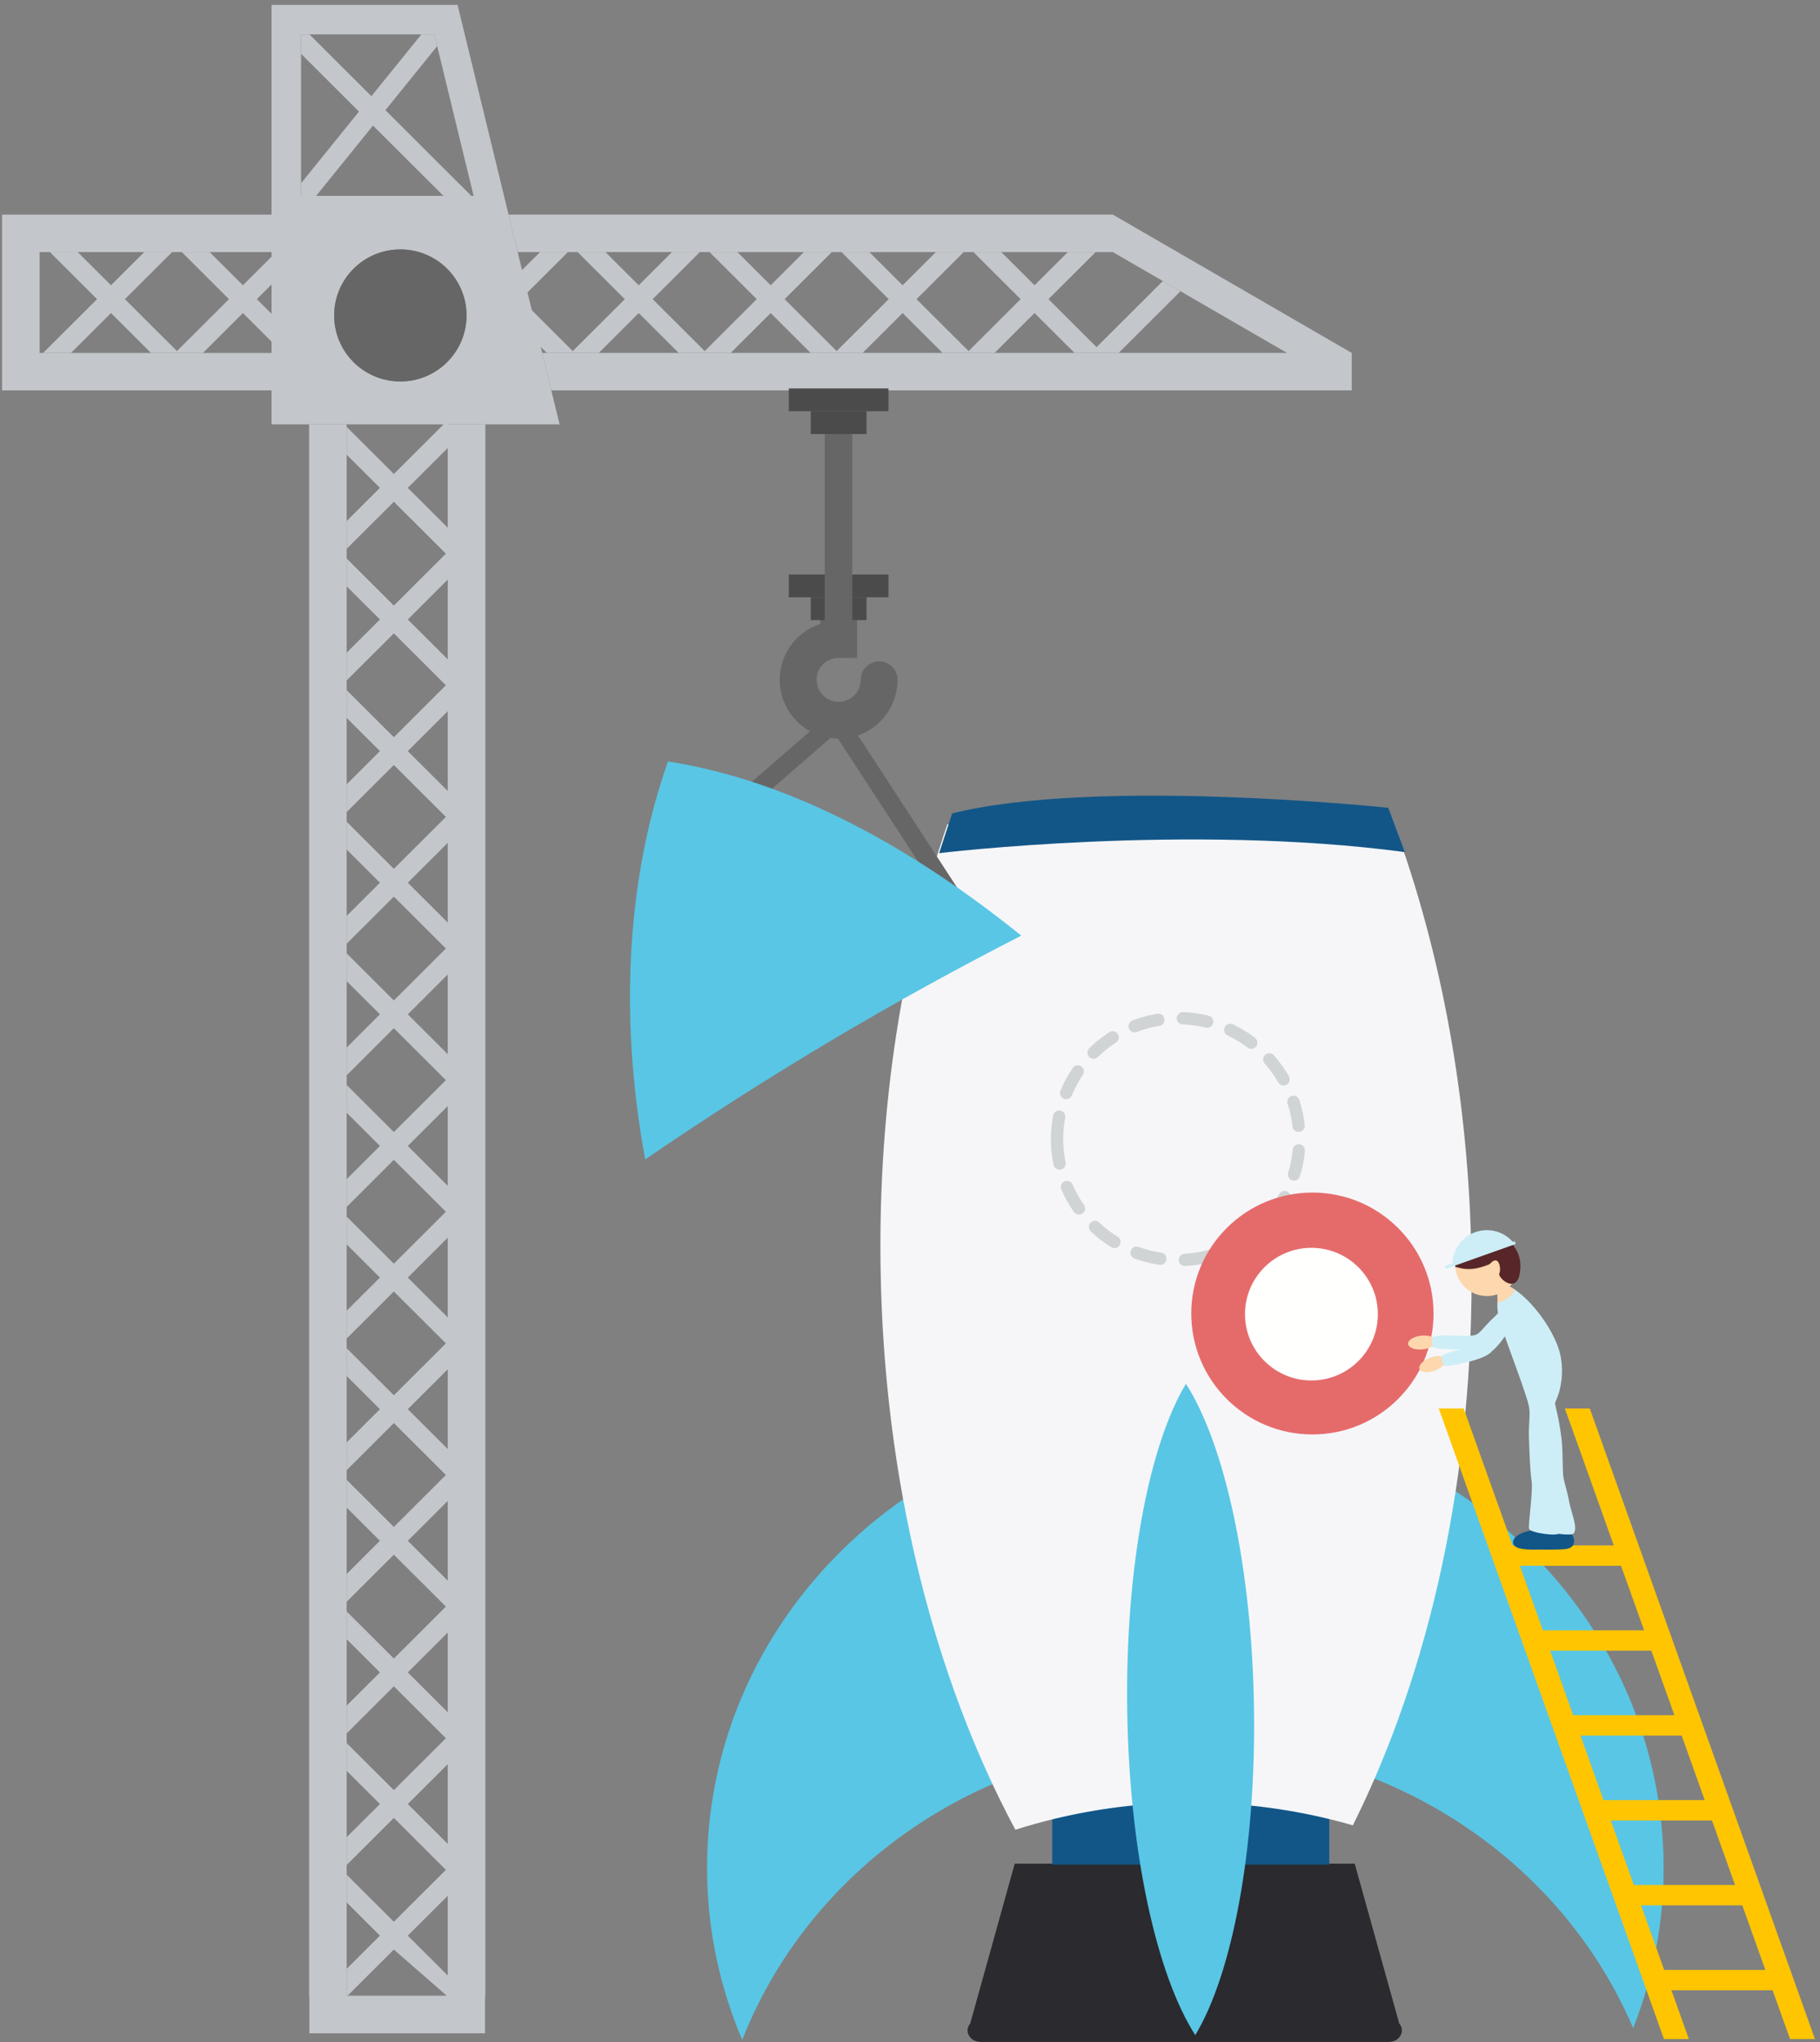 <?xml version="1.0" encoding="UTF-8"?>
<svg width="296px" height="332px" viewBox="0 0 296 332" version="1.1" xmlns="http://www.w3.org/2000/svg" xmlns:xlink="http://www.w3.org/1999/xlink">
    <rect x="0" y="0" width="296" height="332" fill="#808080" stroke="none"/>
    <!-- Generator: Sketch 39.1 (31720) - http://www.bohemiancoding.com/sketch -->
    <title>service-mvp</title>
    <desc>Created with Sketch.</desc>
    <defs></defs>
    <g id="服務" stroke="none" stroke-width="1" fill="none" fill-rule="evenodd">
        <g id="service-mvp" transform="translate(148, 166) scale(-1, 1) translate(-148, -166) ">
            <path d="M136.494,331.982 L70.145,331.982 C68.381,331.982 67.375,330.224 68.431,328.992 L75.674,303 L130.965,303 L138.208,328.992 C139.264,330.224 138.258,331.982 136.494,331.982" id="Fill-420" fill="#2A2A2F"></path>
            <g id="rocket" transform="translate(25, 129)">
                <polygon id="Fill-22" fill="#125688" transform="translate(77.337, 166.853) rotate(-1) translate(-77.337, -166.853) " points="99.737 174.553 54.682 173.766 54.937 159.154 99.992 159.94"></polygon>
                <path d="M79.282,100.483 C122.235,101.046 156.583,134.729 156,175.724 C155.862,185.25 153.831,194.323 150.285,202.642 C139.363,174.851 111.484,154.893 78.509,154.463 C45.533,154.034 17.091,173.254 5.385,200.748 C2.077,192.342 0.307,183.222 0.442,173.693 C1.028,132.699 36.326,99.922 79.282,100.483" id="Fill-24" fill="#59C6E5"></path>
                <path d="M105.865,168.482 C97.247,165.75 88.048,164.195 78.481,164.073 C68.914,163.947 59.677,165.258 50.978,167.765 C38.488,142.776 31.188,110.659 31.69,75.674 C32.059,49.841 36.627,25.673 44.308,4.872 C44.308,5.019 116.928,5.019 116.928,5.019 C124.185,26.195 128.164,50.762 127.789,76.925 C127.288,111.911 119.075,143.826 105.865,168.482 Z" id="Fill-28" fill="#F6F6F8"></path>
                <ellipse id="Oval" stroke="#D0D4D4" stroke-width="2" stroke-linecap="round" stroke-linejoin="round" stroke-dasharray="4" cx="79.38" cy="56.2" rx="19.702" ry="19.663"></ellipse>
                <path d="M116.147,3.253 L118.263,9.709 C118.263,9.709 77.814,4.815 42.518,9.536 L45.22,2.331 C45.22,2.331 92.628,-2.656 116.147,3.253 L124.496,10.499" id="Fill-33" fill="#125688"></path>
                <path d="M87.672,149.064 C87.341,172.179 82.865,192.133 76.605,201.879 C70.63,191.975 66.721,171.911 67.053,148.796 C67.383,125.682 71.865,105.726 78.12,95.982 C84.097,105.888 88.005,125.952 87.672,149.064" id="Fill-35" fill="#59C6E5"></path>
            </g>
            <g id="Group-16" transform="translate(76, 0)">
                <g id="Page-1">
                    <polygon id="Fill-1" fill="#C3C6CA" points="131.077 57.378 122.618 57.378 109.618 57.378 101.159 57.378 88.161 57.378 79.702 57.378 66.702 57.378 58.243 57.378 45.244 57.378 38.067 57.378 10.686 57.378 28.012 47.351 30.879 45.691 39.012 40.984 41.804 40.984 46.336 40.984 57.153 40.984 61.684 40.984 63.262 40.984 67.793 40.984 78.611 40.984 83.143 40.984 84.721 40.984 89.252 40.984 100.069 40.984 104.6 40.984 106.178 40.984 110.709 40.984 121.527 40.984 126.059 40.984 127.637 40.984 132.168 40.984 135.805 40.984 137.287 34.891 39.012 34.891 0.157 57.378 0.157 63.471 130.335 63.471 131.817 57.378"></polygon>
                    <polygon id="Fill-2" fill="#C3C6CA" points="175.838 34.891 175.838 40.984 185.901 40.984 190.432 40.984 192.01 40.984 196.542 40.984 207.359 40.984 211.892 40.984 213.555 40.984 213.555 57.378 212.982 57.378 208.451 57.378 195.45 57.378 186.991 57.378 175.838 57.378 175.838 63.471 219.665 63.471 219.665 34.891"></polygon>
                    <polygon id="Fill-3" fill="#C3C6CA" points="143.347 31.845 147.878 31.845 159.339 20.415 168.579 31.845 171.031 31.845 171.031 29.786 161.619 18.142 171.031 8.757 171.031 5.592 169.673 5.592 159.596 15.64 151.474 5.592 149.359 5.592 148.896 7.497 157.316 17.914"></polygon>
                    <g id="Group-58" transform="translate(27.239, 0.049)">
                        <g id="Group-6" transform="translate(-0, 0)" fill="#C3C6CA">
                            <path d="M150.988,48.589 L148.599,50.971 L148.599,46.206 L150.988,48.589 Z M116.885,51.236 C116.885,45.307 121.705,40.5 127.65,40.5 C133.596,40.5 138.416,45.307 138.416,51.236 C138.416,57.165 133.596,61.971 127.65,61.971 C121.705,61.971 116.885,57.165 116.885,51.236 L116.885,51.236 Z M121.657,7.448 L122.121,5.543 L124.234,5.543 L142.434,5.543 L143.792,5.543 L143.792,8.708 L143.792,29.737 L143.792,31.796 L141.34,31.796 L120.639,31.796 L116.108,31.796 L115.735,31.796 L121.657,7.448 Z M148.599,55.49 L153.253,50.848 L159.752,57.329 L168.211,57.329 L174.711,50.848 L181.212,57.329 L185.743,57.329 L176.977,48.589 L184.653,40.936 L180.12,40.936 L174.711,46.329 L169.303,40.936 L164.771,40.936 L172.445,48.589 L163.982,57.028 L155.519,48.589 L163.193,40.936 L158.662,40.936 L153.253,46.329 L148.599,41.687 L148.599,34.842 L148.599,0.75 L118.34,0.75 L110.047,34.842 L108.566,40.936 L107.855,43.854 L104.93,40.936 L100.398,40.936 L106.972,47.491 L106.267,50.389 L99.608,57.028 L91.145,48.589 L98.82,40.936 L94.288,40.936 L88.879,46.329 L83.471,40.936 L78.939,40.936 L86.613,48.589 L78.15,57.028 L69.687,48.589 L77.361,40.936 L72.829,40.936 L67.421,46.329 L62.013,40.936 L57.481,40.936 L65.155,48.589 L56.692,57.028 L48.228,48.589 L55.903,40.936 L51.372,40.936 L45.963,46.329 L40.554,40.936 L36.023,40.936 L43.697,48.589 L35.234,57.028 L26.77,48.589 L34.444,40.936 L29.913,40.936 L24.505,46.329 L19.097,40.936 L14.566,40.936 L22.239,48.589 L14.417,56.389 L3.64,45.642 L0.772,47.302 L10.828,57.329 L18.006,57.329 L24.505,50.848 L31.004,57.329 L39.463,57.329 L45.963,50.848 L52.463,57.329 L60.922,57.329 L67.421,50.848 L73.92,57.329 L82.379,57.329 L88.879,50.848 L95.379,57.329 L103.838,57.329 L104.815,56.355 L103.096,63.422 L101.755,68.935 L113.83,68.935 L119.941,68.935 L119.941,72.788 L126.44,79.269 L119.941,85.751 L119.941,94.186 L126.44,100.668 L119.941,107.149 L119.941,115.585 L126.44,122.067 L119.941,128.548 L119.941,136.984 L126.44,143.465 L119.941,149.946 L119.941,158.383 L126.44,164.863 L119.941,171.344 L119.941,179.781 L126.44,186.262 L119.941,192.744 L119.941,196.661 L119.109,195.831 L117.609,197.326 L119.941,197.326 L119.941,201.179 L126.44,207.661 L119.941,214.142 L119.941,222.578 L126.44,229.06 L119.941,235.54 L119.941,243.977 L126.44,250.458 L119.941,256.939 L119.941,265.376 L126.44,271.856 L119.941,278.337 L119.941,286.774 L126.44,293.255 L119.941,299.737 L119.941,308.172 L126.44,314.653 L119.941,321.135 L119.941,324.566 L128.706,316.913 L136.379,324.566 L136.379,320.046 L130.972,314.653 L136.379,309.26 L136.379,304.741 L128.706,312.394 L120.243,303.954 L128.706,295.514 L136.379,303.166 L136.379,298.648 L130.972,293.255 L136.379,287.861 L136.379,283.343 L128.706,290.996 L120.243,282.556 L128.706,274.116 L136.379,281.768 L136.379,277.249 L130.972,271.856 L136.379,266.463 L136.379,261.944 L128.706,269.597 L120.243,261.157 L128.706,252.717 L136.379,260.369 L136.379,255.851 L130.972,250.458 L136.379,245.064 L136.379,240.546 L128.706,248.199 L120.243,239.759 L128.706,231.319 L136.379,238.971 L136.379,234.452 L130.972,229.06 L136.379,223.666 L136.379,219.147 L128.706,226.8 L120.243,218.36 L128.706,209.921 L136.379,217.573 L136.379,213.054 L130.972,207.661 L136.379,202.268 L136.379,197.748 L128.706,205.401 L120.243,196.961 L128.706,188.521 L136.379,196.174 L136.379,191.655 L130.972,186.262 L136.379,180.868 L136.379,176.35 L128.706,184.003 L120.243,175.563 L128.706,167.123 L136.379,174.775 L136.379,170.256 L130.972,164.863 L136.379,159.47 L136.379,154.951 L128.706,162.604 L120.243,154.164 L128.706,145.724 L136.379,153.377 L136.379,148.858 L130.972,143.465 L136.379,138.071 L136.379,133.553 L128.706,141.206 L120.243,132.766 L128.706,124.326 L136.379,131.978 L136.379,127.459 L130.972,122.067 L136.379,116.673 L136.379,112.154 L128.706,119.807 L120.243,111.367 L128.706,102.928 L136.379,110.58 L136.379,106.061 L130.972,100.668 L136.379,95.275 L136.379,90.755 L128.706,98.408 L120.243,89.968 L128.706,81.529 L136.379,89.181 L136.379,84.662 L130.972,79.269 L136.379,73.875 L136.379,69.357 L128.706,77.01 L120.609,68.935 L136.379,68.935 L142.49,68.935 L148.599,68.935 L148.599,63.422 L148.599,57.329 L148.599,55.49 Z" id="Fill-4"></path>
                            <g id="Group-19" transform="translate(113.683, 68.531)">
                                <polygon id="Fill-15" transform="translate(14.48, 258.945) rotate(-270) translate(-14.48, -258.945) " points="17.535 272.482 17.535 271.671 17.535 271.143 17.535 270.504 17.535 270.333 17.535 269.805 17.535 268.994 17.535 268.753 17.535 268.466 17.535 267.655 17.535 267.128 17.535 266.317 17.535 265.789 17.535 264.978 17.535 264.451 17.535 263.64 17.535 263.112 17.535 262.473 17.535 262.301 17.535 261.773 17.535 260.963 17.535 260.721 17.535 260.435 17.535 259.624 17.535 259.096 17.535 258.285 17.535 257.758 17.535 256.947 17.535 256.419 17.535 255.608 17.535 255.081 17.535 254.442 17.535 254.27 17.535 253.742 17.535 252.931 17.535 252.403 17.535 251.593 17.535 251.065 17.535 250.254 17.535 249.726 17.535 248.915 17.535 248.388 17.535 247.577 17.535 247.049 17.535 246.238 17.535 245.71 17.535 244.9 17.535 244.659 11.425 244.659 11.425 252.69 11.425 254.442 11.425 260.721 11.425 262.473 11.425 268.753 11.425 270.504 11.425 273.231 17.535 273.231 17.535 273.01"></polygon>
                                <polygon id="Fill-9" points="22.696 0.404 22.696 3.169 22.696 9.207 22.696 11.736 22.696 12.617 22.696 15.147 22.696 21.184 22.696 23.713 22.696 24.594 22.696 27.124 22.696 33.161 22.696 35.691 22.696 36.572 22.696 39.101 22.696 45.138 22.696 47.668 22.696 48.549 22.696 51.078 22.696 57.116 22.696 59.645 22.696 60.526 22.696 63.055 22.696 69.093 22.696 71.622 22.696 72.503 22.696 75.033 22.696 81.07 22.696 83.599 22.696 84.48 22.696 87.01 22.696 87.939 22.696 93.047 22.696 95.576 22.696 96.458 22.696 98.987 22.696 105.024 22.696 107.554 22.696 108.435 22.696 110.964 22.696 117.002 22.696 119.531 22.696 120.412 22.696 122.941 22.696 128.979 22.696 131.508 22.696 132.389 22.696 134.919 22.696 140.956 22.696 143.485 22.696 144.367 22.696 146.896 22.696 152.933 22.696 155.462 22.696 156.344 22.696 158.873 22.696 159.802 22.696 164.91 22.696 167.44 22.696 168.321 22.696 170.85 22.696 176.887 22.696 179.417 22.696 180.298 22.696 182.828 22.696 188.865 22.696 191.394 22.696 192.275 22.696 194.805 22.696 200.842 22.696 203.371 22.696 204.253 22.696 206.782 22.696 212.819 22.696 215.348 22.696 216.23 22.696 218.759 22.696 224.796 22.696 227.325 22.696 228.207 22.696 230.736 22.696 231.665 22.696 236.773 22.696 239.303 22.696 240.184 22.696 242.714 22.696 248.751 22.696 251.28 22.696 252.161 22.696 254.691 22.696 256.06 28.807 256.06 28.807 231.665 28.807 215.994 28.807 159.802 28.807 144.13 28.807 87.939 28.807 72.267 28.807 0.404"></polygon>
                                <polygon id="Fill-15" points="6.258 249.36 6.258 242.104 6.258 237.383 6.258 231.666 6.258 230.127 6.258 225.406 6.258 218.15 6.258 215.994 6.258 213.428 6.258 206.173 6.258 201.451 6.258 194.196 6.258 189.474 6.258 182.218 6.258 177.497 6.258 170.241 6.258 165.52 6.258 159.802 6.258 158.264 6.258 153.542 6.258 146.287 6.258 144.13 6.258 141.565 6.258 134.31 6.258 129.588 6.258 122.333 6.258 117.611 6.258 110.355 6.258 105.634 6.258 98.378 6.258 93.656 6.258 87.939 6.258 86.401 6.258 81.679 6.258 74.424 6.258 69.702 6.258 62.447 6.258 57.725 6.258 50.47 6.258 45.748 6.258 38.492 6.258 33.77 6.258 26.515 6.258 21.793 6.258 14.538 6.258 9.816 6.258 2.561 6.258 0.404 0.147 0.404 0.147 72.267 0.147 87.939 0.147 144.13 0.147 159.802 0.147 215.994 0.147 231.666 0.147 256.06 6.258 256.06 6.258 254.082"></polygon>
                            </g>
                        </g>
                        <path d="M138.416,51.236 C138.416,45.307 133.596,40.5 127.65,40.5 C121.705,40.5 116.885,45.307 116.885,51.236 C116.885,57.165 121.705,61.972 127.65,61.972 C133.596,61.972 138.416,57.165 138.416,51.236" id="Fill-7" fill="#666666"></path>
                        <g id="Group-24" transform="translate(39, 63)">
                            <polygon id="Stroke-17" stroke="#666666" stroke-width="3" points="0.209 80.766 17.646 54.029 31.878 66.386"></polygon>
                            <path d="M10.777,47.478 C10.777,51.107 13.727,54.049 17.366,54.049 C21.005,54.049 23.954,51.107 23.954,47.478 C23.954,43.85 21.005,40.908 17.366,40.908 L17.366,35.917" id="Stroke-19" stroke="#666666" stroke-width="6" stroke-linecap="round"></path>
                            <polygon id="Fill-21" fill="#4B4B4B" points="12.833 37.769 21.897 37.769 21.897 34.063 12.833 34.063"></polygon>
                            <polygon id="Fill-23" fill="#4B4B4B" points="9.262 34.064 25.468 34.064 25.468 30.358 9.262 30.358"></polygon>
                            <polygon id="Fill-24" fill="#4B4B4B" points="12.833 7.514 21.897 7.514 21.897 3.808 12.833 3.808"></polygon>
                            <polygon id="Fill-25" fill="#4B4B4B" points="9.262 3.809 25.468 3.809 25.468 0.102 9.262 0.102"></polygon>
                            <polygon id="Fill-26" fill="#666666" points="15.144 40.358 19.631 40.358 19.631 7.514 15.144 7.514"></polygon>
                        </g>
                    </g>
                </g>
                <path d="M97.812,172.732 C85.694,172.574 73.813,172.822 62.218,173.413 C71.053,150.542 82.891,132.199 97.812,120.16 C112.386,132.585 125.197,151.248 133.376,174.34 C121.802,173.453 109.933,172.889 97.812,172.732 Z" id="Fill-39" fill="#59C6E5" transform="translate(97.797, 147.25) rotate(-330) translate(-97.797, -147.25) "></path>
            </g>
            <g id="Group-18" transform="translate(0, 193)">
                <g id="Group-21" transform="translate(31, 87.5) scale(-1, 1) translate(-31, -87.5) translate(0, 36)" fill="#FFC500">
                    <polygon id="Fill-97" points="0 0 36.619 102.512 40.67 102.512 4.052 0"></polygon>
                    <polygon id="Fill-98" points="20.509 0 57.127 102.512 61.178 102.512 24.56 0"></polygon>
                    <polygon id="Fill-99" points="36.311 94.582 56.473 94.582 56.473 91.273 36.311 91.273"></polygon>
                    <polygon id="Fill-100" points="31.409 80.779 51.572 80.779 51.572 77.47 31.409 77.47"></polygon>
                    <polygon id="Fill-101" points="26.507 66.977 46.669 66.977 46.669 63.668 26.507 63.668"></polygon>
                    <polygon id="Fill-102" points="21.606 53.174 41.768 53.174 41.768 49.865 21.606 49.865"></polygon>
                    <polygon id="Fill-103" points="16.703 39.371 36.865 39.371 36.865 36.062 16.703 36.062"></polygon>
                    <polygon id="Fill-104" points="11.801 25.569 31.964 25.569 31.964 22.26 11.801 22.26"></polygon>
                </g>
                <g id="Group-15" transform="translate(62, 0)">
                    <ellipse id="Oval" fill="#E56B6B" cx="20.554" cy="20.553" rx="19.702" ry="19.663"></ellipse>
                    <ellipse id="Oval" fill="#FFFFFE" cx="20.713" cy="20.657" rx="10.804" ry="10.782"></ellipse>
                </g>
                <g id="Group-22" transform="translate(53, 33) scale(-1, 1) translate(-53, -33) translate(39, 7)">
                    <path d="M23.335,48.782 C25.405,48.732 27.012,48.985 27.012,50.538 C27.012,52.091 25.265,51.893 23.194,51.943 C21.125,51.993 19.479,51.74 19.517,50.72 C19.556,49.7 21.266,48.832 23.335,48.782" id="Fill-105" fill="#125688"></path>
                    <path d="M19.52,28.034 C19.847,28.859 20.011,29.649 20.075,31.323 C20.101,32.022 20.166,32.768 20.275,33.551 C20.494,35.14 21.12,39.382 21.492,40.663 C21.986,42.367 21.709,48.074 21.995,48.584 C22.357,49.229 26.629,49.806 26.968,49.284 C27.646,48.243 26.52,46.001 26.116,43.723 C25.967,42.885 25.728,42.094 25.545,41.357 C25.159,39.793 25.245,40.243 25.175,38.66 C25.11,37.175 25.173,35.381 24.903,33.426 C24.686,31.865 24.431,30.46 24.142,29.272 C23.948,28.476 23.892,28.259 23.932,28.034 L19.52,28.034 Z" id="Fill-106" fill="#CDEEF7"></path>
                    <path d="M20.893,48.782 C22.962,48.732 24.57,48.985 24.57,50.538 C24.57,52.091 22.822,51.893 20.752,51.943 C18.683,51.993 17.037,51.74 17.076,50.72 C17.114,49.7 18.824,48.832 20.893,48.782" id="Fill-107" fill="#125688"></path>
                    <path d="M14.733,8.856 C14.735,10.181 14.105,12.498 15.023,15.176 C17.174,21.453 18.16,23.664 19.463,27.841 C19.743,28.742 19.84,29.52 19.708,31.322 C19.656,32.021 19.637,32.767 19.658,33.55 C19.701,35.14 19.853,39.381 20.082,40.662 C20.385,42.366 19.471,48.073 19.701,48.583 C19.992,49.229 24.199,49.805 24.596,49.284 C25.389,48.243 24.513,46 24.365,43.723 C24.309,42.884 24.158,42.093 24.058,41.355 C23.845,39.792 23.881,40.242 23.989,38.659 C24.089,37.174 24.353,35.38 24.3,33.425 C24.258,31.864 24.161,30.459 24.004,29.271 C23.804,27.752 23.871,28.342 24.367,26.96 C25.178,24.696 25.364,21.444 24.3,18.729 C22.078,13.056 16.608,8.043 14.733,8.856" id="Fill-108" fill="#CDEEF7"></path>
                    <path d="M14.482,8.731 C14.483,9.462 14.538,10.515 14.56,11.786 C15.959,11.489 16.982,10.577 17.393,9.721 C16.175,8.857 15.112,8.458 14.482,8.731" id="Fill-109" fill="#FDD7AD"></path>
                    <path d="M2.291,19.395 C1.038,19.498 0.013,19.079 0,18.459 C-0.012,17.84 0.993,17.253 2.245,17.151 C3.498,17.047 4.524,17.465 4.537,18.084 C4.55,18.704 3.544,19.291 2.291,19.395" id="Fill-110" fill="#FDD7AD"></path>
                    <path d="M12.835,0.348 C9.971,0.348 7.648,2.669 7.648,5.534 C7.648,8.398 9.971,10.72 12.835,10.72 C15.699,10.72 18.021,8.398 18.021,5.534 C18.021,2.669 15.699,0.348 12.835,0.348" id="Fill-111" fill="#FDD7AD"></path>
                    <path d="M12.835,0.348 C9.971,0.348 7.648,2.669 7.648,5.534 C7.648,5.676 7.654,5.816 7.665,5.954 C8.759,6.247 10.251,6.798 13.262,5.534 C14.905,3.672 15.148,6.547 14.858,6.993 C14.399,7.7 18.276,11.158 18.276,5.705 C18.276,2.84 15.699,0.348 12.835,0.348" id="Fill-112" fill="#582628"></path>
                    <path d="M12.82,0 C9.759,0 7.27,2.445 7.197,5.489 L17.096,1.97 C16.064,0.765 14.532,0 12.82,0" id="Fill-113" fill="#CDEEF7"></path>
                    <polygon id="Fill-114" fill="#CDEEF7" points="17.348 1.792 5.958 5.84 6.123 6.295 17.513 2.248"></polygon>
                    <path d="M7.583,19.395 C9.71,19.482 11.514,19.203 12.06,18.745 C12.984,18.355 14.335,17.39 15.686,16.096 C17.794,14.079 20.192,12.906 18.61,11.511 C17.03,10.117 15.243,13.057 13.904,14.235 C13.167,14.88 12.6,15.62 12.029,16.206 C11.162,17.101 11.177,17.293 7.674,17.151 C5.662,17.069 4.972,17.113 4.126,17.305 C3.879,17.36 3.781,18.962 4.036,19.041 C4.914,19.319 6.133,19.335 7.583,19.395" id="Fill-116" fill="#CDEEF7"></path>
                    <path d="M4.299,22.858 C3.114,23.278 2.016,23.135 1.846,22.539 C1.676,21.942 2.498,21.119 3.683,20.7 C4.868,20.28 5.966,20.423 6.137,21.019 C6.307,21.616 5.484,22.439 4.299,22.858" id="Fill-117" fill="#FDD7AD"></path>
                    <path d="M9.416,21.509 C11.495,21.051 13.168,20.321 13.579,19.74 C14.374,19.126 15.434,17.849 16.41,16.254 C17.934,13.765 19.955,12.021 18.07,11.075 C16.186,10.13 15.208,13.428 14.213,14.908 C13.665,15.721 13.305,16.58 12.903,17.293 C12.292,18.379 12.355,18.561 8.932,19.316 C6.966,19.75 6.309,19.969 5.54,20.369 C5.315,20.487 5.63,22.06 5.897,22.073 C6.816,22.116 7.999,21.822 9.416,21.509" id="Fill-118" fill="#CDEEF7"></path>
                </g>
            </g>
        </g>
    </g>
</svg>